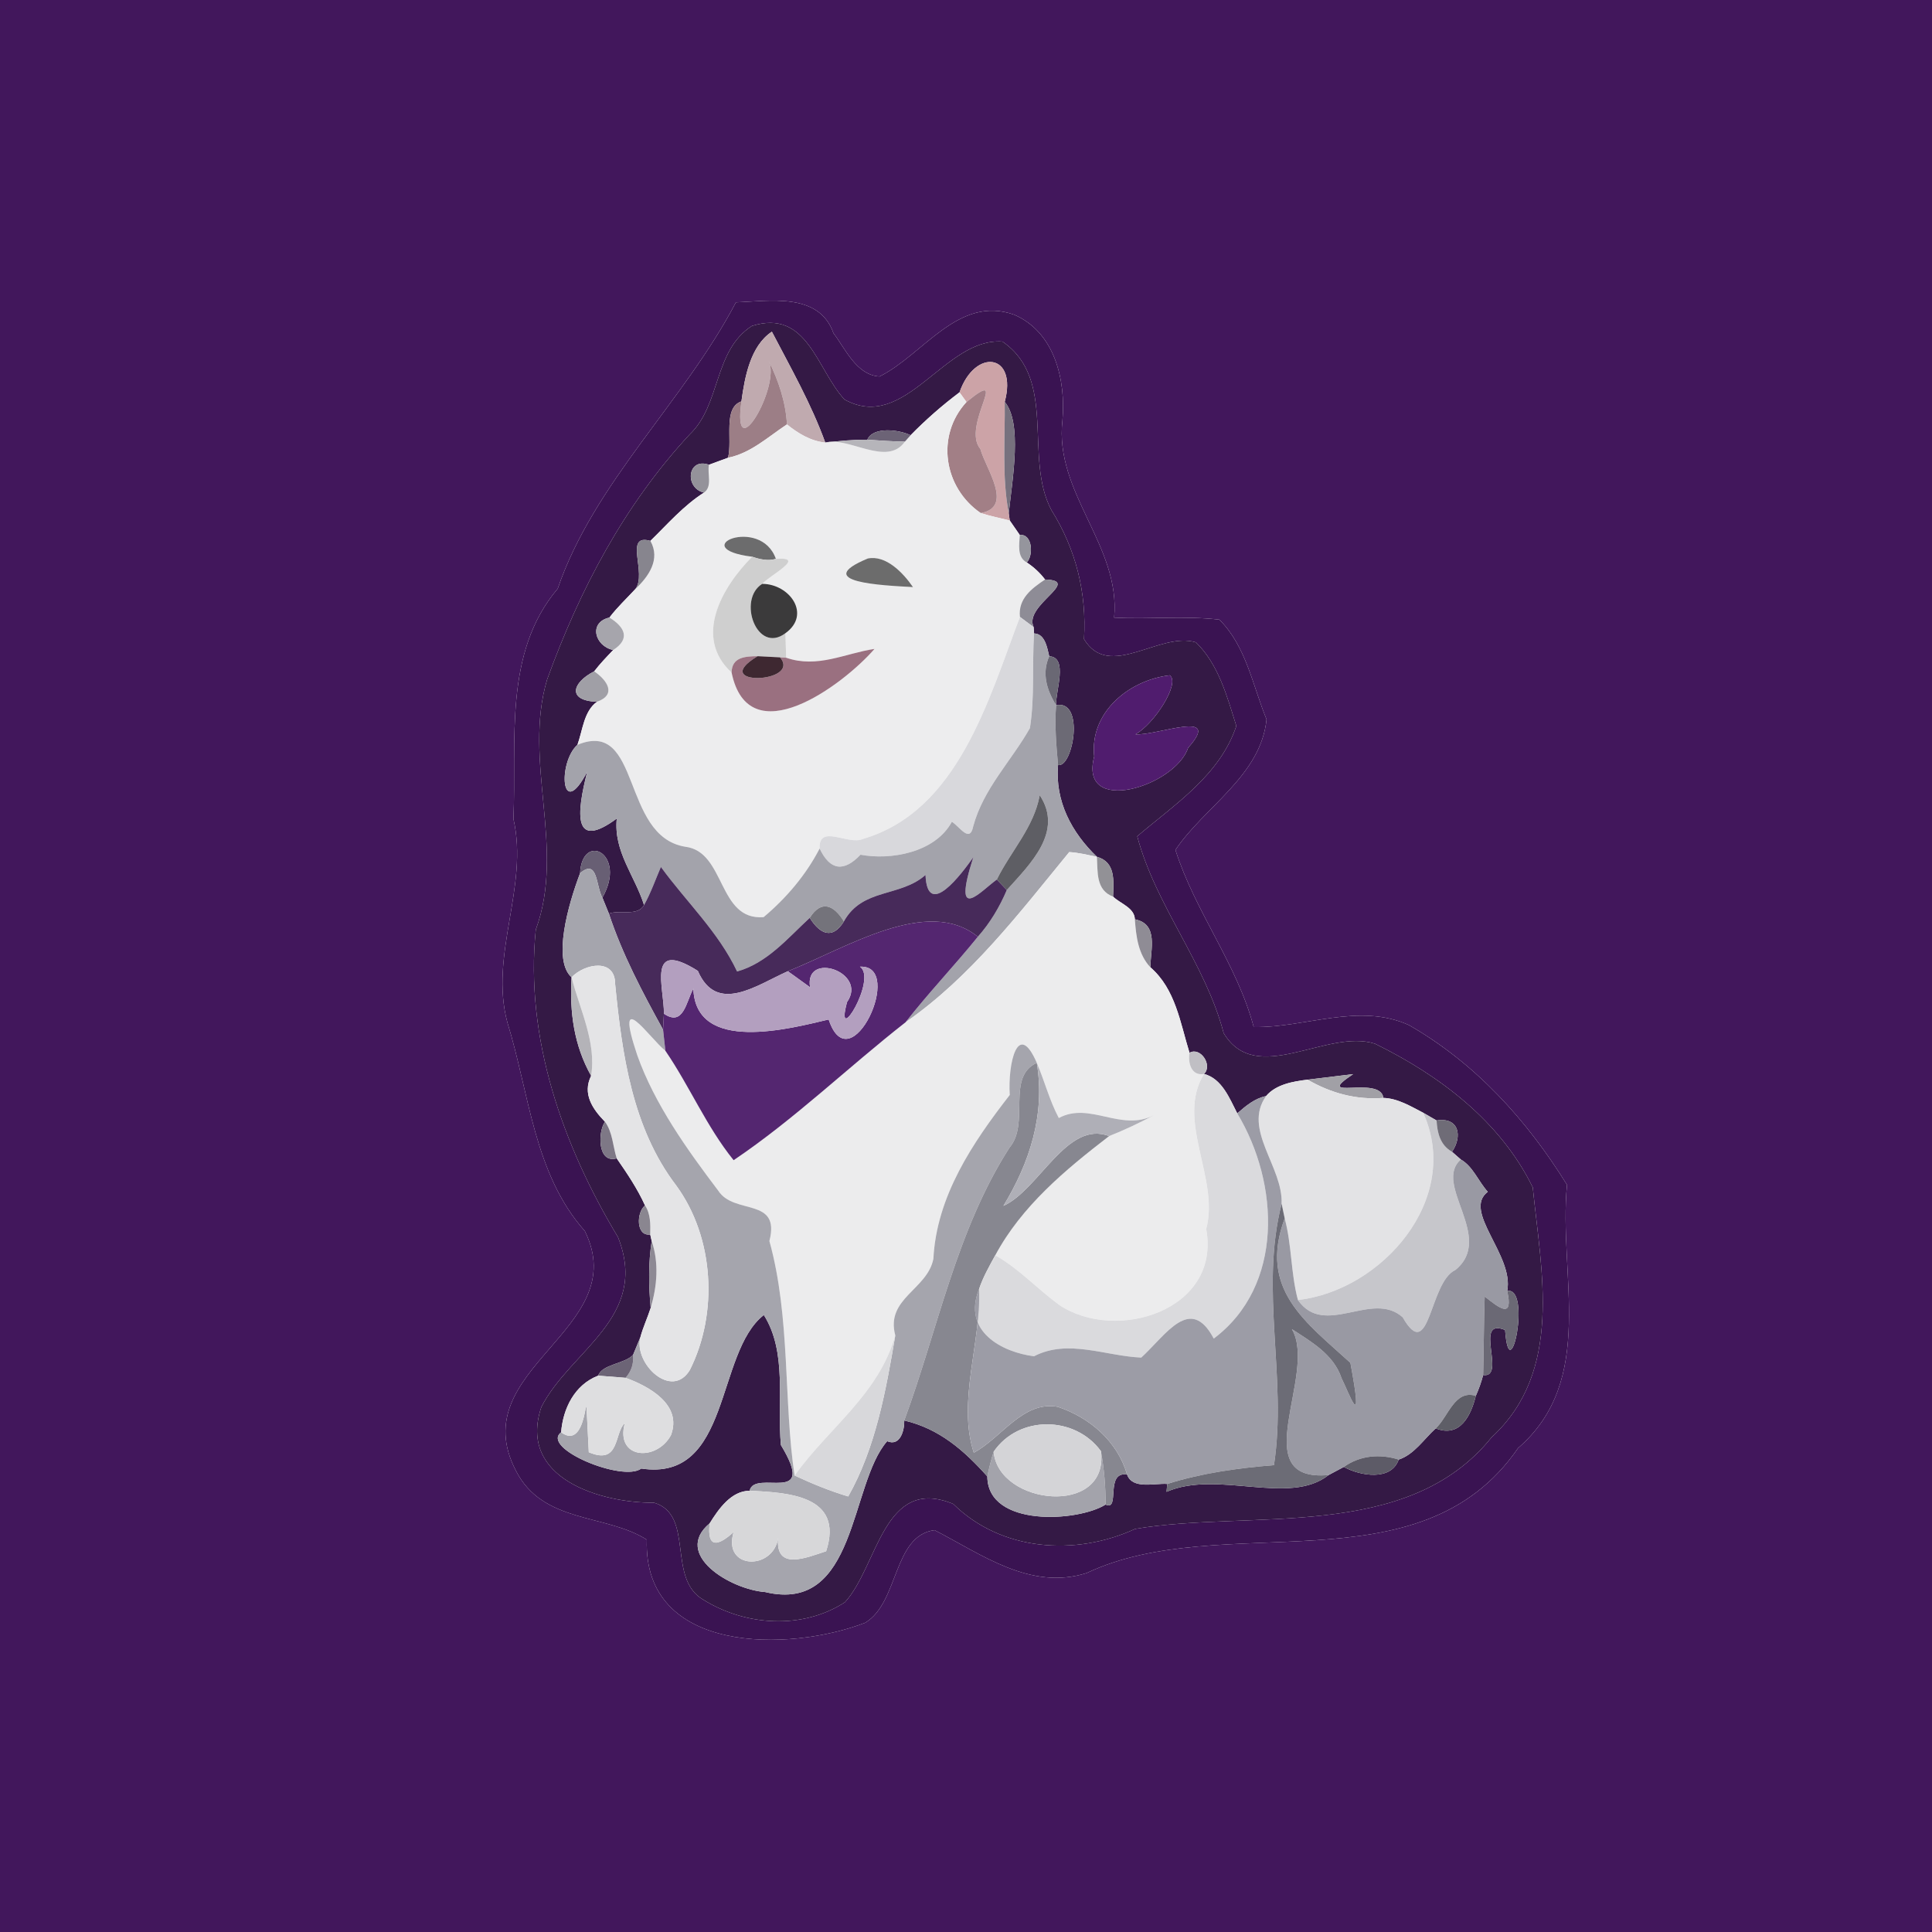 <?xml version="1.0" encoding="UTF-8" ?>
<!DOCTYPE svg PUBLIC "-//W3C//DTD SVG 1.1//EN" "http://www.w3.org/Graphics/SVG/1.1/DTD/svg11.dtd">
<svg width="250pt" height="250pt" viewBox="0 0 250 250" version="1.1" xmlns="http://www.w3.org/2000/svg">
<g id="#42175cff">
<path fill="#42175c" opacity="1.00" d=" M 0.00 0.00 L 250.00 0.00 L 250.00 250.00 L 0.00 250.00 L 0.00 0.00 M 95.23 39.12 C 88.46 52.02 76.86 62.46 72.17 76.17 C 65.12 84.49 66.87 95.89 66.44 105.97 C 68.46 114.76 63.28 123.54 65.66 132.32 C 68.50 141.48 69.07 151.86 75.68 159.30 C 81.99 172.11 59.89 177.05 66.74 190.27 C 70.22 197.20 78.37 195.84 83.70 199.24 C 83.21 214.08 102.15 213.78 111.96 209.98 C 116.33 207.37 115.53 198.70 120.93 198.00 C 127.02 201.13 133.34 205.86 140.61 203.55 C 158.22 195.22 183.69 205.93 196.43 187.39 C 206.66 178.53 201.63 164.89 202.77 153.32 C 197.60 144.97 190.96 137.61 182.34 132.66 C 175.86 129.70 168.94 133.01 162.23 132.90 C 160.06 124.73 154.65 118.00 152.10 109.98 C 155.81 104.43 163.14 100.40 163.89 93.09 C 162.10 88.73 161.24 83.59 157.78 80.18 C 153.26 79.66 148.69 80.16 144.17 79.92 C 145.04 70.59 136.40 63.80 137.48 54.38 C 137.93 49.19 136.49 43.00 131.25 40.73 C 124.02 38.13 119.50 45.89 113.81 48.72 C 110.80 48.52 109.40 45.14 107.85 43.11 C 105.97 37.76 99.44 38.98 95.23 39.12 Z" />
</g>
<g id="#3a1352ff">
<path fill="#3a1352" opacity="1.00" d=" M 95.23 39.12 C 99.44 38.98 105.97 37.76 107.85 43.11 C 109.40 45.14 110.80 48.52 113.81 48.72 C 119.50 45.89 124.02 38.13 131.25 40.73 C 136.49 43.00 137.93 49.19 137.48 54.38 C 136.40 63.80 145.04 70.59 144.17 79.92 C 148.69 80.16 153.26 79.66 157.78 80.18 C 161.24 83.59 162.10 88.73 163.89 93.09 C 163.14 100.40 155.81 104.43 152.10 109.98 C 154.65 118.00 160.06 124.73 162.23 132.90 C 168.94 133.01 175.86 129.70 182.34 132.66 C 190.96 137.61 197.60 144.97 202.77 153.32 C 201.63 164.89 206.66 178.53 196.43 187.39 C 183.69 205.93 158.22 195.22 140.61 203.55 C 133.34 205.86 127.02 201.13 120.93 198.00 C 115.53 198.70 116.33 207.37 111.96 209.98 C 102.15 213.78 83.21 214.08 83.70 199.24 C 78.37 195.84 70.22 197.20 66.74 190.27 C 59.89 177.05 81.99 172.11 75.68 159.30 C 69.07 151.86 68.50 141.48 65.66 132.32 C 63.28 123.54 68.46 114.76 66.44 105.97 C 66.87 95.89 65.12 84.49 72.17 76.17 C 76.86 62.46 88.46 52.02 95.23 39.12 M 97.29 42.18 C 92.30 45.40 93.32 52.34 89.23 56.23 C 80.75 65.38 75.01 76.32 70.80 87.92 C 67.63 98.50 73.22 109.76 69.33 120.30 C 67.91 134.31 72.82 148.21 79.97 160.09 C 84.09 170.48 73.78 174.73 70.05 182.07 C 66.93 191.35 77.83 194.50 84.63 194.45 C 89.93 196.02 86.24 204.28 91.02 207.01 C 96.51 210.42 103.86 210.88 109.33 207.33 C 113.62 202.66 114.32 190.88 123.35 194.61 C 129.55 200.72 139.14 201.41 146.89 197.84 C 161.79 195.32 182.08 199.59 193.01 185.99 C 202.32 177.42 199.43 164.55 198.34 153.65 C 194.15 145.09 186.28 139.16 177.93 135.06 C 171.69 133.04 162.55 140.71 158.34 133.68 C 155.97 124.64 149.50 117.13 147.16 108.21 C 152.02 104.08 157.87 100.29 159.98 93.94 C 158.80 90.17 157.68 85.96 154.75 83.12 C 150.08 81.66 143.53 88.11 140.27 82.70 C 140.63 76.67 139.22 71.08 136.05 66.00 C 132.44 59.23 136.88 49.13 129.72 44.20 C 122.19 43.64 117.18 56.06 109.28 51.70 C 105.68 47.82 104.48 39.91 97.29 42.18 Z" />
</g>
<g id="#341945ff">
<path fill="#341945" opacity="1.00" d=" M 97.29 42.18 C 104.48 39.91 105.68 47.82 109.28 51.70 C 117.18 56.06 122.19 43.64 129.72 44.20 C 136.88 49.13 132.44 59.23 136.05 66.00 C 139.22 71.08 140.63 76.67 140.27 82.70 C 143.53 88.11 150.08 81.66 154.75 83.12 C 157.68 85.96 158.80 90.17 159.98 93.94 C 157.87 100.29 152.02 104.08 147.16 108.21 C 149.50 117.13 155.97 124.64 158.34 133.68 C 162.55 140.71 171.69 133.04 177.93 135.06 C 186.28 139.16 194.15 145.09 198.34 153.65 C 199.43 164.55 202.32 177.42 193.01 185.99 C 182.08 199.59 161.79 195.32 146.89 197.84 C 139.14 201.41 129.55 200.72 123.35 194.61 C 114.32 190.88 113.62 202.66 109.33 207.33 C 103.86 210.88 96.51 210.42 91.02 207.01 C 86.24 204.28 89.93 196.02 84.63 194.45 C 77.83 194.50 66.93 191.35 70.05 182.07 C 73.78 174.73 84.09 170.48 79.97 160.09 C 72.82 148.21 67.91 134.31 69.33 120.30 C 73.22 109.76 67.63 98.50 70.80 87.92 C 75.01 76.32 80.75 65.38 89.23 56.23 C 93.32 52.34 92.30 45.40 97.29 42.18 M 95.94 51.94 C 93.53 52.76 94.80 56.85 94.21 59.23 C 93.59 59.46 92.36 59.91 91.74 60.14 C 88.93 59.14 88.55 63.17 91.10 63.74 C 88.45 65.42 86.37 67.84 84.16 69.99 C 80.66 68.99 83.77 74.20 82.22 76.22 C 81.09 77.44 79.87 78.58 78.86 79.91 C 76.11 80.54 76.97 83.62 79.35 84.11 C 78.50 85.00 77.64 85.89 76.89 86.87 C 74.01 88.34 73.36 90.67 77.25 90.81 C 75.54 92.03 75.40 94.52 74.72 96.38 C 72.16 98.64 72.57 106.42 75.99 99.85 C 74.59 105.33 74.14 110.09 79.81 105.92 C 79.38 110.20 82.15 113.31 83.34 117.11 C 82.51 118.63 80.20 117.69 78.79 118.22 C 78.58 117.70 78.16 116.67 77.95 116.15 C 81.20 110.44 75.33 107.56 75.06 113.00 C 73.50 117.10 71.49 124.27 73.96 126.46 C 73.69 130.99 74.28 135.28 76.49 139.21 C 75.34 141.54 76.67 143.50 78.28 145.15 C 77.34 146.53 77.33 150.60 79.80 149.89 C 81.15 151.84 82.48 153.81 83.47 155.99 C 82.35 156.84 82.27 160.01 84.14 159.74 L 84.33 160.59 C 83.89 163.45 83.93 166.36 84.20 169.24 C 83.79 170.52 83.21 171.74 82.86 173.05 C 82.63 173.62 82.16 174.76 81.92 175.32 C 80.84 176.49 77.92 176.52 77.40 178.01 C 74.36 179.18 72.85 182.25 72.61 185.34 C 69.91 187.40 80.61 191.83 82.98 190.03 C 94.64 191.78 92.55 175.06 98.84 170.16 C 101.91 175.01 100.54 181.53 101.05 186.99 C 105.89 194.98 97.65 190.02 97.00 192.90 C 94.60 192.92 92.97 195.29 91.83 197.12 C 87.00 201.15 94.52 205.68 99.01 206.01 C 110.92 208.86 109.92 192.04 114.80 186.49 C 116.48 187.21 117.05 185.08 117.01 183.81 C 121.55 184.87 124.76 187.69 127.76 191.05 C 127.80 197.67 139.51 196.93 143.06 194.69 C 145.01 195.60 142.92 190.37 145.84 190.80 C 146.53 192.77 149.40 191.90 151.04 192.02 L 150.95 193.04 C 157.57 190.16 166.81 194.91 171.92 190.87 C 172.41 190.61 173.39 190.08 173.89 189.82 C 176.05 191.00 180.02 191.66 180.99 188.87 C 182.98 188.23 184.26 186.21 185.78 184.83 C 188.92 186.08 190.34 183.19 190.97 180.62 C 191.36 179.75 191.68 178.85 191.92 177.93 C 195.00 178.36 190.57 170.40 194.76 172.10 C 195.34 180.20 198.21 166.45 195.03 167.05 C 195.96 162.46 189.18 156.72 192.52 154.22 C 191.31 152.89 190.60 150.93 189.03 150.04 C 188.74 149.79 188.18 149.29 187.89 149.04 C 189.26 147.04 188.81 144.52 185.89 144.99 C 185.46 144.74 184.59 144.24 184.16 143.99 C 182.53 143.15 180.88 142.13 179.01 142.07 C 178.64 139.06 169.66 142.61 175.10 138.99 C 173.63 139.17 170.68 139.53 169.20 139.71 C 167.32 139.93 165.10 140.32 163.83 141.83 C 162.36 142.13 161.20 143.11 160.10 144.07 C 159.10 142.13 158.12 139.57 155.80 138.97 C 156.95 137.86 155.35 135.42 153.92 136.23 C 152.72 132.36 152.12 127.99 148.86 125.17 C 148.87 122.89 149.96 119.57 146.85 118.96 C 146.80 117.45 144.97 116.94 144.03 116.02 C 144.10 113.97 144.38 111.55 141.94 110.87 C 138.67 107.73 136.50 103.67 136.91 98.99 C 138.83 99.41 140.42 90.51 136.66 91.25 C 136.57 89.42 138.26 85.06 135.77 84.92 C 135.51 83.84 135.23 82.00 133.81 81.97 L 133.75 81.15 C 132.41 78.31 140.08 75.13 135.23 74.99 C 134.57 74.12 133.78 73.39 132.86 72.78 C 133.76 71.87 133.60 69.04 131.96 69.23 C 131.64 68.76 130.99 67.82 130.66 67.35 L 130.53 66.43 C 131.02 61.86 132.30 54.73 130.01 52.00 C 131.70 45.70 126.16 45.02 124.16 50.77 C 121.92 52.45 119.79 54.32 117.83 56.32 C 116.32 55.58 112.95 55.18 112.23 56.90 C 110.41 56.88 108.59 57.06 106.79 57.27 C 104.98 52.27 102.33 47.62 99.88 42.92 C 97.10 44.76 96.37 48.79 95.94 51.94 M 151.37 87.38 C 146.07 88.00 140.97 92.19 141.59 97.89 C 139.55 105.66 152.09 101.75 153.74 96.77 C 158.30 91.66 149.66 95.23 146.93 95.02 C 149.34 93.69 152.76 88.42 151.37 87.38 Z" />
</g>
<g id="#c0aaafff">
<path fill="#c0aaaf" opacity="1.00" d=" M 95.94 51.94 C 96.37 48.79 97.10 44.76 99.88 42.92 C 102.33 47.62 104.98 52.27 106.79 57.27 C 104.90 57.07 103.28 56.09 101.83 54.92 C 101.68 52.03 100.74 49.27 99.47 46.69 C 101.07 49.93 94.70 60.89 95.94 51.94 Z" />
</g>
<g id="#cca3a7ff">
<path fill="#cca3a7" opacity="1.00" d=" M 124.16 50.77 C 126.16 45.02 131.70 45.70 130.01 52.00 C 130.07 56.80 129.63 61.68 130.53 66.43 L 130.66 67.35 C 129.40 67.04 128.13 66.78 126.90 66.39 C 131.24 65.62 127.54 60.64 126.86 58.10 C 124.34 55.10 130.94 47.23 125.06 52.02 C 124.84 51.71 124.39 51.09 124.16 50.77 Z" />
</g>
<g id="#9c7e86ff">
<path fill="#9c7e86" opacity="1.00" d=" M 99.47 46.69 C 100.74 49.27 101.68 52.03 101.83 54.92 C 99.39 56.52 97.16 58.64 94.21 59.23 C 94.80 56.85 93.53 52.76 95.94 51.94 C 94.70 60.89 101.07 49.93 99.47 46.69 Z" />
</g>
<g id="#a27f86ff">
<path fill="#a27f86" opacity="1.00" d=" M 125.06 52.02 C 130.94 47.23 124.34 55.10 126.86 58.10 C 127.54 60.64 131.24 65.62 126.90 66.39 C 122.10 63.10 121.06 56.38 125.06 52.02 Z" />
</g>
<g id="#ededeeff">
<path fill="#ededee" opacity="1.00" d=" M 117.83 56.32 C 119.79 54.32 121.92 52.45 124.16 50.77 C 124.39 51.09 124.84 51.71 125.06 52.02 C 121.06 56.38 122.10 63.10 126.90 66.39 C 128.13 66.78 129.40 67.04 130.66 67.35 C 130.99 67.82 131.64 68.76 131.96 69.23 C 131.90 70.43 131.57 72.09 132.86 72.78 C 133.78 73.39 134.57 74.12 135.23 74.99 C 133.49 76.15 131.72 77.48 131.98 79.83 C 127.91 90.54 123.97 104.97 111.65 108.56 C 109.79 109.42 105.91 106.55 106.06 109.80 C 104.29 113.22 101.75 116.21 98.81 118.68 C 92.85 119.14 93.92 110.21 88.68 109.57 C 80.30 108.21 83.05 92.94 74.72 96.38 C 75.40 94.52 75.54 92.03 77.25 90.81 C 79.84 89.88 78.57 88.02 76.89 86.87 C 77.64 85.89 78.50 85.00 79.35 84.11 C 81.59 82.67 80.87 81.15 78.86 79.91 C 79.87 78.58 81.09 77.44 82.22 76.22 C 83.94 74.58 85.50 72.38 84.16 69.99 C 86.37 67.84 88.45 65.42 91.10 63.74 C 92.22 62.96 91.50 61.29 91.74 60.14 C 92.36 59.91 93.59 59.46 94.21 59.23 C 97.16 58.64 99.39 56.52 101.83 54.92 C 103.28 56.09 104.90 57.07 106.79 57.27 C 109.81 56.45 114.78 60.45 117.09 57.15 C 117.27 56.94 117.64 56.53 117.83 56.32 M 97.33 72.04 C 93.41 75.97 89.69 82.47 94.67 87.03 C 96.87 97.72 109.06 88.69 113.16 83.97 C 109.30 84.55 105.79 86.51 101.73 85.11 C 101.70 84.06 101.67 83.00 101.63 81.94 C 105.02 79.51 102.18 75.56 98.63 75.55 C 99.68 74.39 104.45 72.00 100.40 72.32 C 98.43 66.67 88.55 70.94 97.33 72.04 M 112.29 72.27 C 104.89 75.35 114.19 75.75 118.14 75.97 C 116.87 74.12 114.64 71.79 112.29 72.27 Z" />
</g>
<g id="#77717eff">
<path fill="#77717e" opacity="1.00" d=" M 130.01 52.00 C 132.30 54.73 131.02 61.86 130.53 66.43 C 129.63 61.68 130.07 56.80 130.01 52.00 Z" />
</g>
<g id="#6c6376ff">
<path fill="#6c6376" opacity="1.00" d=" M 112.23 56.90 C 112.95 55.18 116.32 55.58 117.83 56.32 C 117.64 56.53 117.27 56.94 117.09 57.15 C 115.46 57.12 113.84 57.01 112.23 56.90 Z" />
</g>
<g id="#b6b5baff">
<path fill="#b6b5ba" opacity="1.00" d=" M 106.79 57.27 C 108.59 57.06 110.41 56.88 112.23 56.90 C 113.84 57.01 115.46 57.12 117.09 57.15 C 114.78 60.45 109.81 56.45 106.79 57.27 Z" />
</g>
<g id="#94929aff">
<path fill="#94929a" opacity="1.00" d=" M 91.10 63.74 C 88.55 63.17 88.93 59.14 91.74 60.14 C 91.50 61.29 92.22 62.96 91.10 63.74 Z" />
</g>
<g id="#6c6c6dff">
<path fill="#6c6c6d" opacity="1.00" d=" M 97.33 72.04 C 88.55 70.94 98.43 66.67 100.40 72.32 C 99.36 72.62 98.33 72.38 97.33 72.04 Z" />
</g>
<g id="#95959dff">
<path fill="#95959d" opacity="1.00" d=" M 131.96 69.23 C 133.60 69.04 133.76 71.87 132.86 72.78 C 131.57 72.09 131.90 70.43 131.96 69.23 Z" />
</g>
<g id="#87858eff">
<path fill="#87858e" opacity="1.00" d=" M 82.22 76.22 C 83.77 74.20 80.66 68.99 84.16 69.99 C 85.50 72.38 83.94 74.58 82.22 76.22 Z" />
</g>
<g id="#cfcfcfff">
<path fill="#cfcfcf" opacity="1.00" d=" M 97.33 72.04 C 98.33 72.38 99.36 72.62 100.40 72.32 C 104.45 72.00 99.68 74.39 98.63 75.55 C 95.38 77.57 97.94 84.71 101.63 81.94 C 101.67 83.00 101.70 84.06 101.73 85.11 L 100.93 85.06 C 100.21 85.02 98.76 84.95 98.03 84.91 C 96.45 84.93 94.69 85.01 94.67 87.03 C 89.69 82.47 93.41 75.97 97.33 72.04 Z" />
</g>
<g id="#6c6c6cff">
<path fill="#6c6c6c" opacity="1.00" d=" M 112.29 72.27 C 114.64 71.79 116.87 74.12 118.14 75.97 C 114.19 75.75 104.89 75.35 112.29 72.27 Z" />
</g>
<g id="#8e8c96ff">
<path fill="#8e8c96" opacity="1.00" d=" M 135.23 74.99 C 140.08 75.13 132.41 78.31 133.75 81.15 C 133.31 80.82 132.42 80.16 131.98 79.83 C 131.72 77.48 133.49 76.15 135.23 74.99 Z" />
</g>
<g id="#3b3a3bff">
<path fill="#3b3a3b" opacity="1.00" d=" M 101.63 81.94 C 97.94 84.71 95.38 77.57 98.63 75.55 C 102.18 75.56 105.02 79.51 101.63 81.94 Z" />
</g>
<g id="#a6a5acff">
<path fill="#a6a5ac" opacity="1.00" d=" M 79.35 84.11 C 76.97 83.62 76.11 80.54 78.86 79.91 C 80.87 81.15 81.59 82.67 79.35 84.11 Z" />
</g>
<g id="#d8d8dcff">
<path fill="#d8d8dc" opacity="1.00" d=" M 131.98 79.83 C 132.42 80.16 133.31 80.82 133.75 81.15 L 133.81 81.97 C 133.54 86.05 133.91 90.15 133.27 94.22 C 130.83 98.53 127.25 102.04 125.93 106.94 C 125.48 109.16 124.17 106.94 123.17 106.34 C 121.00 110.36 115.20 111.33 111.35 110.60 C 109.21 112.86 107.42 112.67 106.06 109.80 C 105.91 106.55 109.79 109.42 111.65 108.56 C 123.97 104.97 127.91 90.54 131.98 79.83 Z" />
</g>
<g id="#a3a3abff">
<path fill="#a3a3ab" opacity="1.00" d=" M 133.81 81.97 C 135.23 82.00 135.51 83.84 135.77 84.92 C 134.78 87.13 135.45 89.30 136.66 91.25 C 136.46 93.84 136.68 96.42 136.91 98.99 C 136.50 103.67 138.67 107.73 141.94 110.87 C 140.75 110.63 139.57 110.33 138.36 110.26 C 131.92 118.12 125.60 126.44 117.18 132.28 C 120.15 128.47 123.50 124.97 126.53 121.22 C 128.12 119.43 129.35 117.36 130.28 115.17 C 133.31 111.79 137.66 107.63 134.54 102.90 C 133.79 107.05 130.80 110.14 128.99 113.81 C 126.94 115.27 123.10 119.77 125.95 110.92 C 124.45 113.04 120.00 119.06 119.76 113.22 C 116.47 116.13 111.61 114.88 109.20 119.23 C 107.88 117.09 106.27 116.41 104.78 118.77 C 101.92 121.41 99.27 124.62 95.38 125.71 C 92.96 120.58 88.79 116.68 85.52 112.18 C 84.81 113.83 84.22 115.54 83.34 117.11 C 82.15 113.31 79.38 110.20 79.81 105.92 C 74.14 110.09 74.59 105.33 75.99 99.85 C 72.57 106.42 72.16 98.64 74.72 96.38 C 83.05 92.94 80.30 108.21 88.68 109.57 C 93.92 110.21 92.85 119.14 98.81 118.68 C 101.75 116.21 104.29 113.22 106.06 109.80 C 107.42 112.67 109.21 112.86 111.35 110.60 C 115.20 111.33 121.00 110.36 123.17 106.34 C 124.17 106.94 125.48 109.16 125.93 106.94 C 127.25 102.04 130.83 98.53 133.27 94.22 C 133.91 90.15 133.54 86.05 133.81 81.97 Z" />
<path fill="#a3a3ab" opacity="1.00" d=" M 127.76 191.05 C 127.98 189.97 128.25 188.90 128.58 187.85 C 129.18 194.79 143.54 196.32 142.46 187.78 C 142.87 190.05 143.07 192.35 143.06 194.69 C 139.51 196.93 127.80 197.67 127.76 191.05 Z" />
</g>
<g id="#9a7080ff">
<path fill="#9a7080" opacity="1.00" d=" M 101.73 85.11 C 105.79 86.51 109.30 84.55 113.16 83.97 C 109.06 88.69 96.87 97.72 94.67 87.03 C 94.69 85.01 96.45 84.93 98.03 84.91 C 91.49 88.86 103.81 88.45 100.93 85.06 L 101.73 85.11 Z" />
</g>
<g id="#3e2831ff">
<path fill="#3e2831" opacity="1.00" d=" M 98.03 84.91 C 98.76 84.95 100.21 85.02 100.93 85.06 C 103.81 88.45 91.49 88.86 98.03 84.91 Z" />
</g>
<g id="#6a6874ff">
<path fill="#6a6874" opacity="1.00" d=" M 135.77 84.92 C 138.26 85.06 136.57 89.42 136.66 91.25 C 135.45 89.30 134.78 87.13 135.77 84.92 Z" />
</g>
<g id="#a09fa6ff">
<path fill="#a09fa6" opacity="1.00" d=" M 77.25 90.81 C 73.36 90.67 74.01 88.34 76.89 86.87 C 78.57 88.02 79.84 89.88 77.25 90.81 Z" />
</g>
<g id="#501c6eff">
<path fill="#501c6e" opacity="1.00" d=" M 151.37 87.38 C 152.76 88.42 149.34 93.69 146.93 95.02 C 149.66 95.23 158.30 91.66 153.74 96.77 C 152.09 101.75 139.55 105.66 141.59 97.89 C 140.97 92.19 146.07 88.00 151.37 87.38 Z" />
</g>
<g id="#6c6a75ff">
<path fill="#6c6a75" opacity="1.00" d=" M 136.66 91.25 C 140.42 90.51 138.83 99.41 136.91 98.99 C 136.68 96.42 136.46 93.84 136.66 91.25 Z" />
</g>
<g id="#5e5e64ff">
<path fill="#5e5e64" opacity="1.00" d=" M 134.54 102.90 C 137.66 107.63 133.31 111.79 130.28 115.17 C 129.96 114.83 129.31 114.15 128.99 113.81 C 130.80 110.14 133.79 107.05 134.54 102.90 Z" />
</g>
<g id="#685f74ff">
<path fill="#685f74" opacity="1.00" d=" M 75.06 113.00 C 75.33 107.56 81.20 110.44 77.95 116.15 C 77.10 114.71 77.38 110.99 75.06 113.00 Z" />
</g>
<g id="#ececedff">
<path fill="#ececed" opacity="1.00" d=" M 138.36 110.26 C 139.57 110.33 140.75 110.63 141.94 110.87 C 142.06 112.84 141.79 115.18 144.03 116.02 C 144.97 116.94 146.80 117.45 146.85 118.96 C 147.01 121.17 147.28 123.48 148.86 125.17 C 152.12 127.99 152.72 132.36 153.92 136.23 C 153.70 137.50 154.13 139.27 155.80 138.97 C 152.10 144.96 157.85 152.56 156.08 159.03 C 158.02 169.54 144.46 173.78 137.08 168.87 C 134.25 166.80 131.86 164.17 128.79 162.43 C 132.19 156.08 137.88 151.34 143.52 147.01 C 145.50 146.22 147.43 145.31 149.31 144.31 C 145.03 146.50 141.03 142.51 137.01 144.67 C 135.80 142.40 135.17 139.88 134.16 137.53 C 131.71 131.88 130.40 137.60 130.66 141.69 C 125.84 147.89 121.20 154.78 120.78 162.89 C 120.00 166.89 114.56 168.00 115.85 172.80 C 113.68 180.45 107.20 184.80 102.82 190.93 C 101.38 181.53 102.31 170.46 99.56 160.59 C 101.04 154.86 94.99 157.27 92.94 154.07 C 88.91 148.75 84.70 142.87 82.46 136.54 C 79.38 127.34 84.04 134.34 86.10 135.97 C 89.24 140.56 91.42 145.79 94.93 150.13 C 102.83 144.81 109.69 138.14 117.18 132.28 C 125.60 126.44 131.92 118.12 138.36 110.26 Z" />
</g>
<g id="#472a5aff">
<path fill="#472a5a" opacity="1.00" d=" M 119.76 113.22 C 120.00 119.06 124.45 113.04 125.95 110.92 C 123.10 119.77 126.94 115.27 128.99 113.81 C 129.31 114.15 129.96 114.83 130.28 115.17 C 129.35 117.36 128.12 119.43 126.53 121.22 C 120.03 115.91 109.53 122.67 101.94 125.68 C 97.93 127.46 92.75 131.32 90.30 125.63 C 83.60 121.41 85.96 127.83 85.91 131.17 C 85.88 131.69 85.83 132.72 85.80 133.24 C 83.13 128.40 80.53 123.49 78.79 118.22 C 80.20 117.69 82.51 118.63 83.34 117.11 C 84.22 115.54 84.81 113.83 85.52 112.18 C 88.79 116.68 92.96 120.58 95.38 125.71 C 99.27 124.62 101.92 121.41 104.78 118.77 C 106.11 120.88 107.72 121.63 109.20 119.23 C 111.61 114.88 116.47 116.13 119.76 113.22 Z" />
</g>
<g id="#929196ff">
<path fill="#929196" opacity="1.00" d=" M 141.94 110.87 C 144.38 111.55 144.10 113.97 144.03 116.02 C 141.79 115.18 142.06 112.84 141.94 110.87 Z" />
</g>
<g id="#a5a5adff">
<path fill="#a5a5ad" opacity="1.00" d=" M 75.06 113.00 C 77.38 110.99 77.10 114.71 77.95 116.15 C 78.16 116.67 78.58 117.70 78.79 118.22 C 80.53 123.49 83.13 128.40 85.80 133.24 C 85.88 133.92 86.03 135.28 86.10 135.97 C 84.04 134.34 79.38 127.34 82.46 136.54 C 84.70 142.87 88.91 148.75 92.94 154.07 C 94.99 157.27 101.04 154.86 99.56 160.59 C 102.31 170.46 101.38 181.53 102.82 190.93 C 105.07 191.98 107.38 192.93 109.76 193.64 C 113.33 187.32 114.65 179.88 115.85 172.80 C 114.56 168.00 120.00 166.89 120.78 162.89 C 121.20 154.78 125.84 147.89 130.66 141.69 C 130.40 137.60 131.71 131.88 134.16 137.53 C 130.16 139.36 133.32 145.34 130.63 148.50 C 123.75 159.22 121.35 172.05 117.01 183.81 C 117.05 185.08 116.48 187.21 114.80 186.49 C 109.92 192.04 110.92 208.86 99.01 206.01 C 94.52 205.68 87.00 201.15 91.83 197.12 C 91.46 200.46 92.96 200.04 94.93 198.25 C 93.46 203.13 100.07 203.27 100.70 198.98 C 100.28 203.34 104.37 201.54 106.90 200.73 C 109.29 193.40 101.71 193.14 97.00 192.90 C 97.65 190.02 105.89 194.98 101.05 186.99 C 100.54 181.53 101.91 175.01 98.84 170.16 C 92.55 175.06 94.64 191.78 82.98 190.03 C 80.61 191.83 69.91 187.40 72.61 185.34 C 76.75 188.38 75.47 174.59 76.19 187.92 C 80.24 189.64 79.45 185.43 80.85 184.15 C 79.58 188.84 84.96 189.16 86.82 185.71 C 88.31 181.77 84.01 179.40 80.95 178.29 C 81.70 177.45 82.02 176.46 81.92 175.32 C 82.16 174.76 82.63 173.62 82.86 173.05 C 81.99 176.45 86.92 181.18 89.27 177.27 C 92.95 169.95 92.44 160.15 87.50 153.40 C 81.81 145.95 80.49 136.38 79.60 127.34 C 79.61 123.94 75.65 124.68 73.96 126.46 C 71.49 124.27 73.50 117.10 75.06 113.00 Z" />
</g>
<g id="#74737bff">
<path fill="#74737b" opacity="1.00" d=" M 104.78 118.77 C 106.27 116.41 107.88 117.09 109.20 119.23 C 107.72 121.63 106.11 120.88 104.78 118.77 Z" />
</g>
<g id="#542670ff">
<path fill="#542670" opacity="1.00" d=" M 101.94 125.68 C 109.53 122.67 120.03 115.91 126.53 121.22 C 123.50 124.97 120.15 128.47 117.18 132.28 C 109.69 138.14 102.83 144.81 94.93 150.13 C 91.42 145.79 89.24 140.56 86.10 135.97 C 86.03 135.28 85.88 133.92 85.80 133.24 C 85.83 132.72 85.88 131.69 85.91 131.17 C 88.45 132.91 88.79 129.59 89.72 127.93 C 90.01 136.38 102.27 133.09 107.23 131.92 C 110.02 140.36 117.19 124.78 111.28 125.09 C 113.60 126.66 107.92 135.87 109.61 129.66 C 112.33 125.78 104.07 123.01 104.82 127.75 C 103.85 127.07 102.91 126.35 101.94 125.68 Z" />
</g>
<g id="#8f8c95ff">
<path fill="#8f8c95" opacity="1.00" d=" M 146.85 118.96 C 149.96 119.57 148.87 122.89 148.86 125.17 C 147.28 123.48 147.01 121.17 146.85 118.96 Z" />
</g>
<g id="#e4e4e6ff">
<path fill="#e4e4e6" opacity="1.00" d=" M 73.96 126.46 C 75.65 124.68 79.61 123.94 79.60 127.34 C 80.49 136.38 81.81 145.95 87.50 153.40 C 92.44 160.15 92.95 169.95 89.27 177.27 C 86.92 181.18 81.99 176.45 82.86 173.05 C 83.21 171.74 83.79 170.52 84.20 169.24 C 85.04 166.38 85.28 163.42 84.33 160.59 L 84.14 159.74 C 84.17 158.46 84.20 157.09 83.47 155.99 C 82.48 153.81 81.15 151.84 79.80 149.89 C 79.30 148.32 79.28 146.51 78.28 145.15 C 76.67 143.50 75.34 141.54 76.49 139.21 C 77.20 134.86 75.02 130.63 73.96 126.46 Z" />
</g>
<g id="#b39fbfff">
<path fill="#b39fbf" opacity="1.00" d=" M 85.91 131.17 C 85.96 127.83 83.60 121.41 90.30 125.63 C 92.75 131.32 97.93 127.46 101.94 125.68 C 102.91 126.35 103.85 127.07 104.82 127.75 C 104.07 123.01 112.33 125.78 109.61 129.66 C 107.92 135.87 113.60 126.66 111.28 125.09 C 117.19 124.78 110.02 140.36 107.23 131.92 C 102.27 133.09 90.01 136.38 89.72 127.93 C 88.79 129.59 88.45 132.91 85.91 131.17 Z" />
</g>
<g id="#b4b3b8ff">
<path fill="#b4b3b8" opacity="1.00" d=" M 73.96 126.46 C 75.02 130.63 77.20 134.86 76.49 139.21 C 74.28 135.28 73.69 130.99 73.96 126.46 Z" />
</g>
<g id="#c0bfc4ff">
<path fill="#c0bfc4" opacity="1.00" d=" M 153.92 136.23 C 155.35 135.42 156.95 137.86 155.80 138.97 C 154.13 139.27 153.70 137.50 153.92 136.23 Z" />
</g>
<g id="#878790ff">
<path fill="#878790" opacity="1.00" d=" M 130.63 148.50 C 133.32 145.34 130.16 139.36 134.16 137.53 C 135.28 144.30 133.19 150.53 129.84 156.04 C 134.48 153.94 138.07 144.91 143.52 147.01 C 137.88 151.34 132.19 156.08 128.79 162.43 C 128.01 163.85 127.20 165.27 126.69 166.81 C 126.97 173.72 123.85 181.36 126.01 187.98 C 129.63 186.03 132.37 181.23 136.87 182.04 C 141.02 183.43 144.59 186.50 145.84 190.80 C 142.92 190.37 145.01 195.60 143.06 194.69 C 143.07 192.35 142.87 190.05 142.46 187.78 C 139.11 183.18 131.83 183.10 128.58 187.85 C 128.25 188.90 127.98 189.97 127.76 191.05 C 124.76 187.69 121.55 184.87 117.01 183.81 C 121.35 172.05 123.75 159.22 130.63 148.50 Z" />
</g>
<g id="#afafb7ff">
<path fill="#afafb7" opacity="1.00" d=" M 134.16 137.53 C 135.17 139.88 135.80 142.40 137.01 144.67 C 141.03 142.51 145.03 146.50 149.31 144.31 C 147.43 145.31 145.50 146.22 143.52 147.01 C 138.07 144.91 134.48 153.94 129.84 156.04 C 133.19 150.53 135.28 144.30 134.16 137.53 Z" />
</g>
<g id="#dadaddff">
<path fill="#dadadd" opacity="1.00" d=" M 155.80 138.97 C 158.12 139.57 159.10 142.13 160.10 144.07 C 165.58 153.16 166.15 166.38 157.06 173.21 C 154.04 167.50 150.91 172.70 147.68 175.67 C 143.05 175.48 138.21 173.21 133.80 175.50 C 129.69 174.98 124.48 172.29 126.69 166.81 C 127.20 165.27 128.01 163.85 128.79 162.43 C 131.86 164.17 134.25 166.80 137.08 168.87 C 144.46 173.78 158.02 169.54 156.08 159.03 C 157.85 152.56 152.10 144.96 155.80 138.97 Z" />
</g>
<g id="#a1a0a6ff">
<path fill="#a1a0a6" opacity="1.00" d=" M 169.20 139.71 C 170.68 139.53 173.63 139.17 175.10 138.99 C 169.66 142.61 178.64 139.06 179.01 142.07 C 175.45 142.35 172.21 141.44 169.20 139.71 Z" />
</g>
<g id="#e3e3e5ff">
<path fill="#e3e3e5" opacity="1.00" d=" M 163.83 141.83 C 165.10 140.32 167.32 139.93 169.20 139.71 C 172.21 141.44 175.45 142.35 179.01 142.07 C 180.88 142.13 182.53 143.15 184.16 143.99 C 189.23 155.17 178.78 167.01 167.95 168.22 C 167.02 164.76 167.17 161.12 166.24 157.66 C 166.14 157.18 165.94 156.23 165.84 155.76 C 166.04 150.97 160.76 146.15 163.83 141.83 Z" />
</g>
<g id="#9c9ca6ff">
<path fill="#9c9ca6" opacity="1.00" d=" M 160.10 144.07 C 161.20 143.11 162.36 142.13 163.83 141.83 C 160.76 146.15 166.04 150.97 165.84 155.76 C 162.98 167.00 166.58 178.33 164.85 189.59 C 160.20 189.96 155.51 190.62 151.04 192.02 C 149.40 191.90 146.53 192.77 145.84 190.80 C 144.59 186.50 141.02 183.43 136.87 182.04 C 132.37 181.23 129.63 186.03 126.01 187.98 C 123.85 181.36 126.97 173.72 126.69 166.81 C 124.48 172.29 129.69 174.98 133.80 175.50 C 138.21 173.21 143.05 175.48 147.68 175.67 C 150.91 172.70 154.04 167.50 157.06 173.21 C 166.15 166.38 165.58 153.16 160.10 144.07 Z" />
</g>
<g id="#c6c6cbff">
<path fill="#c6c6cb" opacity="1.00" d=" M 184.16 143.99 C 184.59 144.24 185.46 144.74 185.89 144.99 C 185.98 146.61 186.37 148.19 187.89 149.04 C 188.18 149.29 188.74 149.79 189.03 150.04 C 185.35 153.25 193.49 160.14 188.32 164.34 C 184.92 165.90 185.04 176.63 181.51 170.46 C 177.55 166.90 171.39 173.18 167.95 168.22 C 178.78 167.01 189.23 155.17 184.16 143.99 Z" />
</g>
<g id="#7e7886ff">
<path fill="#7e7886" opacity="1.00" d=" M 78.28 145.15 C 79.28 146.51 79.30 148.32 79.80 149.89 C 77.33 150.60 77.34 146.53 78.28 145.15 Z" />
</g>
<g id="#6f6c77ff">
<path fill="#6f6c77" opacity="1.00" d=" M 185.89 144.99 C 188.81 144.52 189.26 147.04 187.89 149.04 C 186.37 148.19 185.98 146.61 185.89 144.99 Z" />
</g>
<g id="#9999a3ff">
<path fill="#9999a3" opacity="1.00" d=" M 189.03 150.04 C 190.60 150.93 191.31 152.89 192.52 154.22 C 189.18 156.72 195.96 162.46 195.03 167.05 C 195.85 170.70 194.07 169.32 192.12 167.77 C 192.00 171.14 192.01 174.55 191.92 177.93 C 191.68 178.85 191.36 179.75 190.97 180.62 C 188.21 179.79 187.42 183.34 185.78 184.83 C 184.26 186.21 182.98 188.23 180.99 188.87 C 178.55 188.11 176.01 188.32 173.89 189.82 C 173.39 190.08 172.41 190.61 171.92 190.87 C 161.00 191.85 170.55 177.78 167.17 171.99 C 169.71 173.64 172.59 175.29 173.60 178.35 C 174.63 180.41 176.52 185.84 174.74 176.35 C 169.00 171.10 162.81 166.86 166.24 157.66 C 167.17 161.12 167.02 164.76 167.95 168.22 C 171.39 173.18 177.55 166.90 181.51 170.46 C 185.04 176.63 184.92 165.90 188.32 164.34 C 193.49 160.14 185.35 153.25 189.03 150.04 Z" />
</g>
<g id="#8a8690ff">
<path fill="#8a8690" opacity="1.00" d=" M 83.47 155.99 C 84.20 157.09 84.17 158.46 84.14 159.74 C 82.27 160.01 82.35 156.84 83.47 155.99 Z" />
</g>
<g id="#6c6c76ff">
<path fill="#6c6c76" opacity="1.00" d=" M 164.85 189.59 C 166.58 178.33 162.98 167.00 165.84 155.76 C 165.94 156.23 166.14 157.18 166.24 157.66 C 162.81 166.86 169.00 171.10 174.74 176.35 C 176.52 185.84 174.63 180.41 173.60 178.35 C 172.59 175.29 169.71 173.64 167.17 171.99 C 170.55 177.78 161.00 191.85 171.92 190.87 C 166.81 194.91 157.57 190.16 150.95 193.04 L 151.04 192.02 C 155.51 190.62 160.20 189.96 164.85 189.59 Z" />
</g>
<g id="#8d8994ff">
<path fill="#8d8994" opacity="1.00" d=" M 84.33 160.59 C 85.28 163.42 85.04 166.38 84.20 169.24 C 83.93 166.36 83.89 163.45 84.33 160.59 Z" />
</g>
<g id="#6b6975ff">
<path fill="#6b6975" opacity="1.00" d=" M 195.03 167.05 C 198.21 166.45 195.34 180.20 194.76 172.10 C 190.57 170.40 195.00 178.36 191.92 177.93 C 192.01 174.55 192.00 171.14 192.12 167.77 C 194.07 169.32 195.85 170.70 195.03 167.05 Z" />
</g>
<g id="#d8d8dbff">
<path fill="#d8d8db" opacity="1.00" d=" M 102.82 190.93 C 107.20 184.80 113.68 180.45 115.85 172.80 C 114.65 179.88 113.33 187.32 109.76 193.64 C 107.38 192.93 105.07 191.98 102.82 190.93 Z" />
</g>
<g id="#6c6476ff">
<path fill="#6c6476" opacity="1.00" d=" M 77.40 178.01 C 77.92 176.52 80.84 176.49 81.92 175.32 C 82.02 176.46 81.70 177.45 80.95 178.29 C 79.77 178.20 78.58 178.11 77.40 178.01 Z" />
</g>
<g id="#dedee0ff">
<path fill="#dedee0" opacity="1.00" d=" M 77.40 178.01 C 78.58 178.11 79.77 178.20 80.95 178.29 C 84.01 179.40 88.31 181.77 86.82 185.71 C 84.96 189.16 79.58 188.84 80.85 184.15 C 79.45 185.43 80.24 189.64 76.19 187.92 C 75.47 174.59 76.75 188.38 72.61 185.34 C 72.85 182.25 74.36 179.18 77.40 178.01 Z" />
</g>
<g id="#5e5e67ff">
<path fill="#5e5e67" opacity="1.00" d=" M 185.78 184.83 C 187.42 183.34 188.21 179.79 190.97 180.62 C 190.34 183.19 188.92 186.08 185.78 184.83 Z" />
</g>
<g id="#d4d4d7ff">
<path fill="#d4d4d7" opacity="1.00" d=" M 128.58 187.85 C 131.83 183.10 139.11 183.18 142.46 187.78 C 143.54 196.32 129.18 194.79 128.58 187.85 Z" />
</g>
<g id="#5d5b67ff">
<path fill="#5d5b67" opacity="1.00" d=" M 173.89 189.82 C 176.01 188.32 178.55 188.11 180.99 188.87 C 180.02 191.66 176.05 191.00 173.89 189.82 Z" />
</g>
<g id="#d7d7d9ff">
<path fill="#d7d7d9" opacity="1.00" d=" M 91.83 197.12 C 92.97 195.29 94.60 192.92 97.00 192.90 C 101.71 193.14 109.29 193.40 106.90 200.73 C 104.37 201.54 100.28 203.34 100.70 198.98 C 100.07 203.27 93.46 203.13 94.93 198.25 C 92.96 200.04 91.46 200.46 91.83 197.12 Z" />
</g>
</svg>
